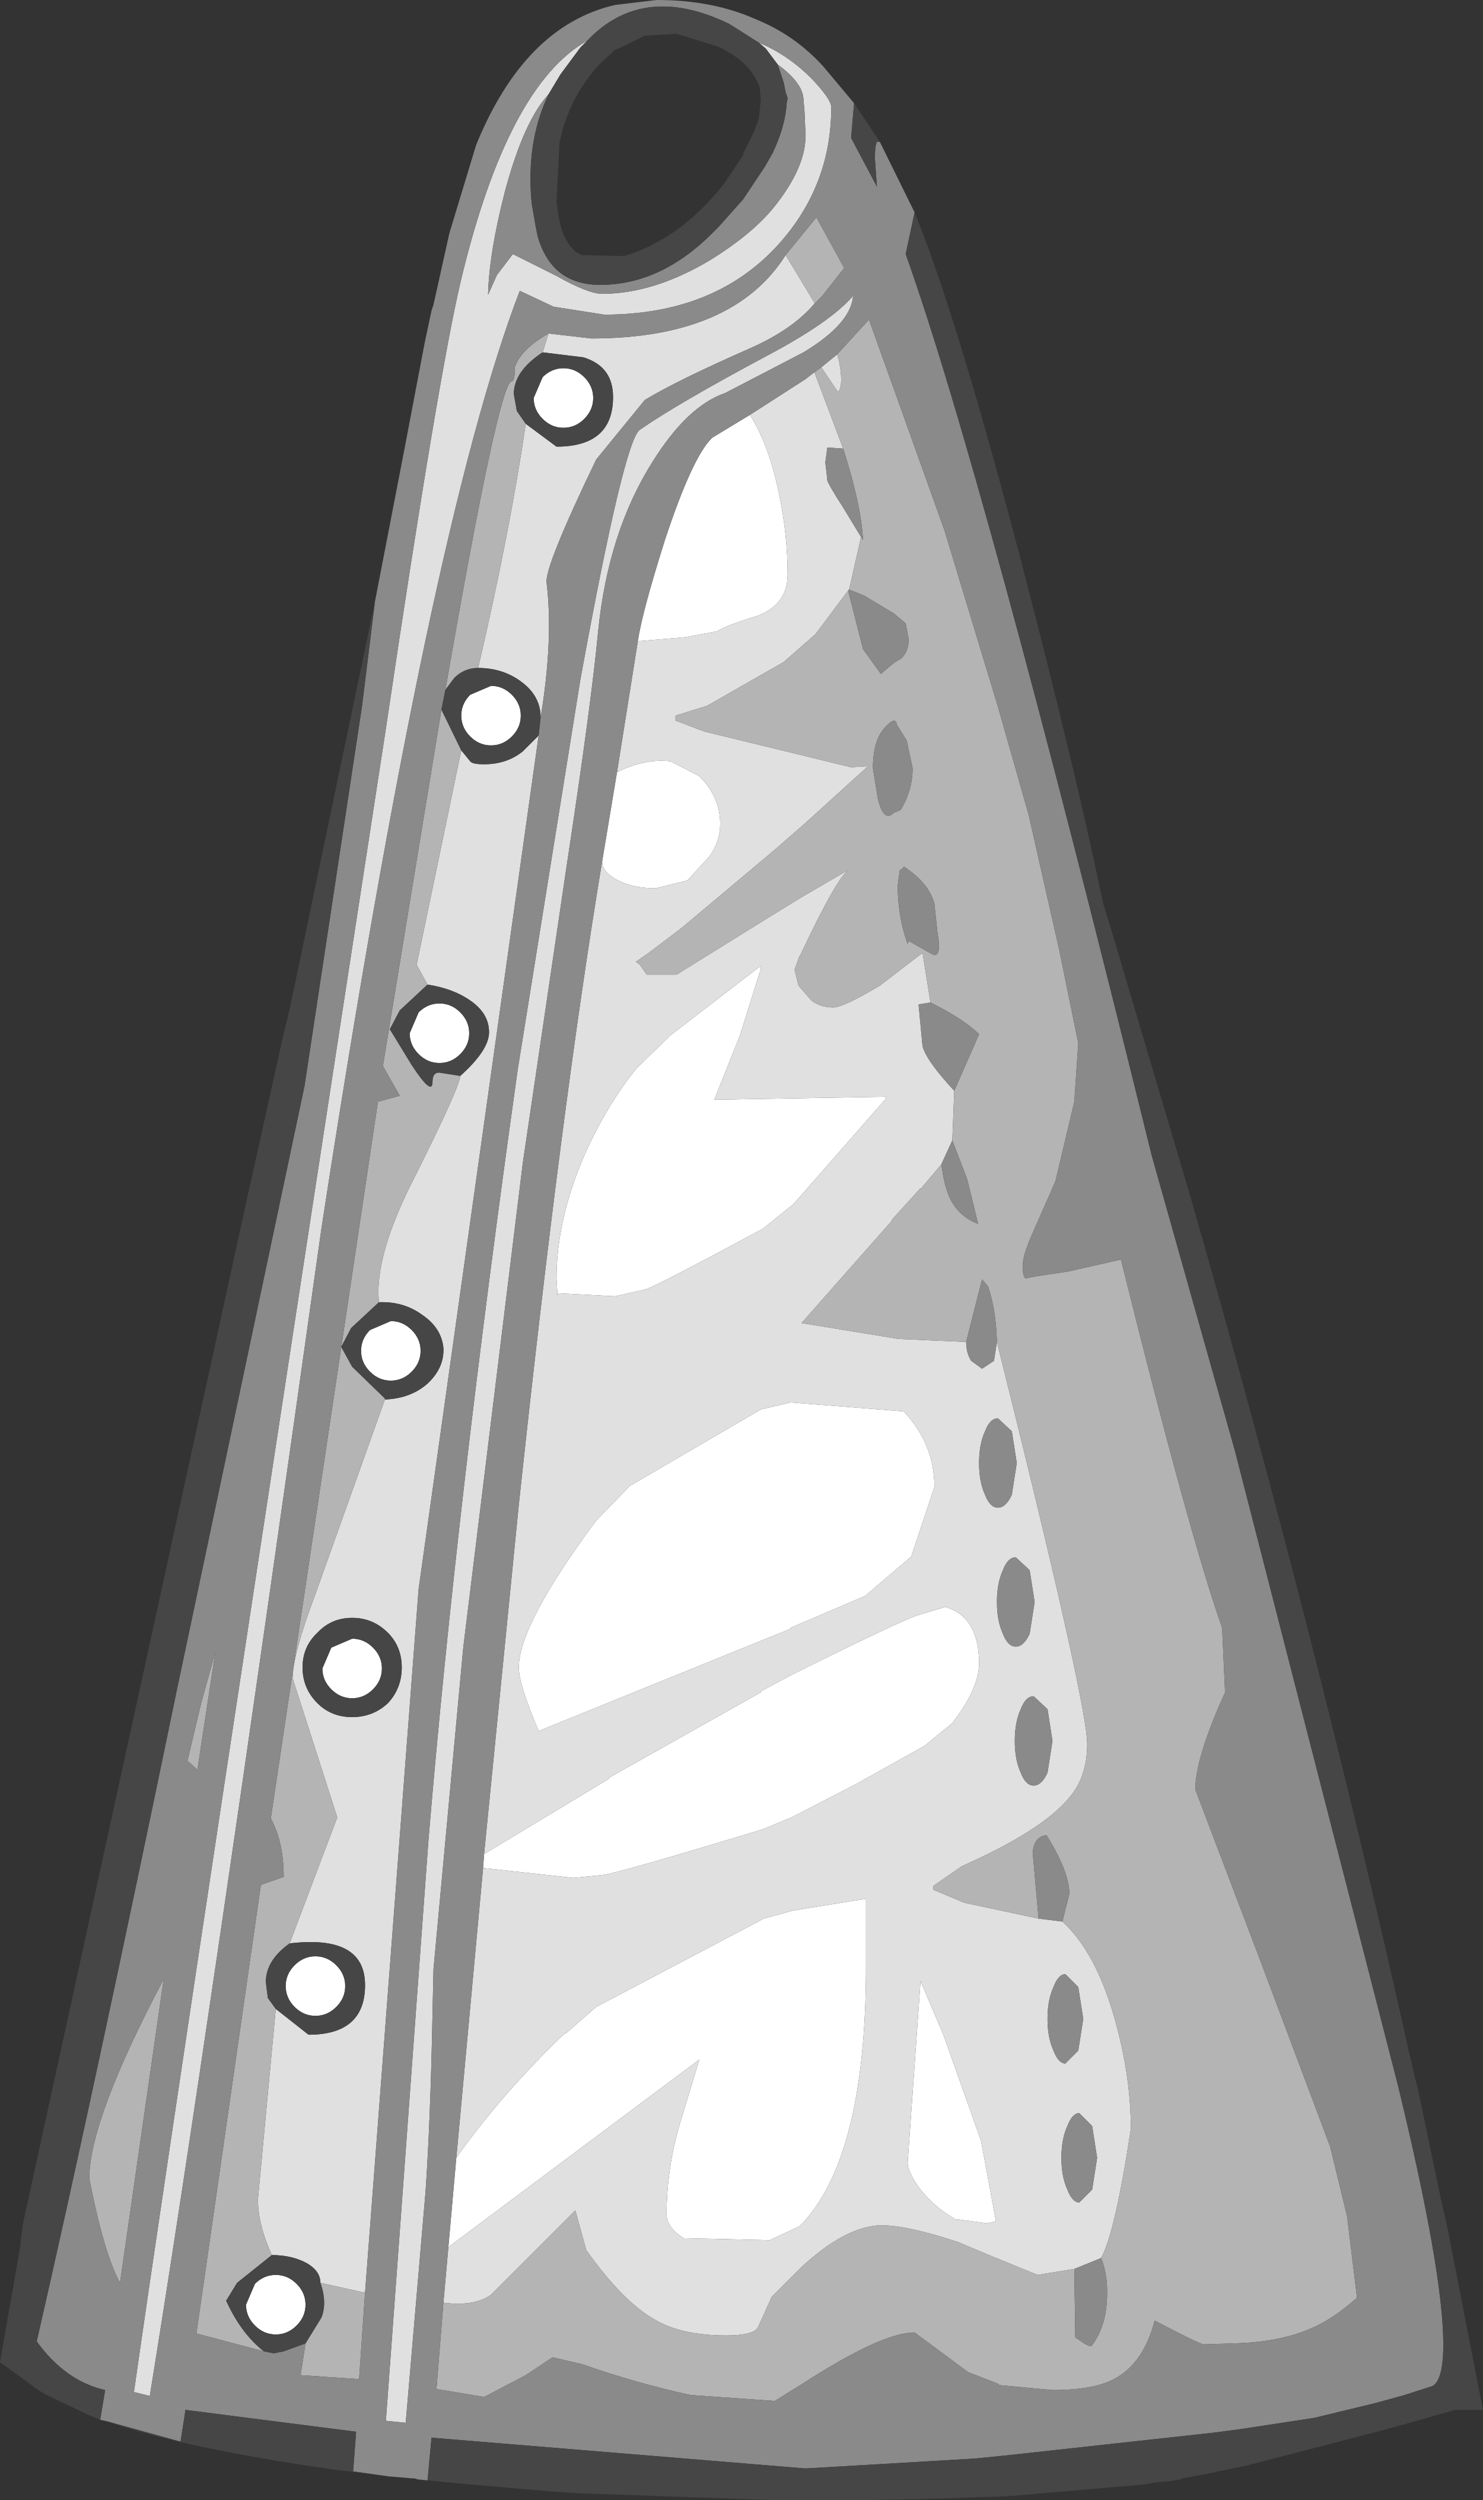 <?xml version="1.0" encoding="UTF-8" standalone="no"?>
<svg xmlns:ffdec="https://www.free-decompiler.com/flash" xmlns:xlink="http://www.w3.org/1999/xlink" ffdec:objectType="shape" height="125.95px" width="74.75px" xmlns="http://www.w3.org/2000/svg">
  <rect width="100%" height="100%" fill="#333333" stroke="none"/>
  <g transform="matrix(1.0, 0.0, 0.0, 1.0, 33.8, 135.85)">
    <path d="M-11.2 -22.65 L-10.8 -27.15 Q-8.45 -30.45 -5.3 -33.45 L-5.3 -33.4 -3.75 -34.75 4.7 -39.2 6.15 -39.6 9.85 -40.2 9.85 -36.8 Q9.85 -27.05 6.5 -23.7 L5.0 -23.0 0.65 -23.1 Q-0.2 -23.65 -0.2 -24.3 -0.2 -26.8 0.6 -29.3 L1.45 -32.1 -11.2 -22.65 M-9.45 -41.75 L-9.4 -42.45 -3.1 -46.25 -3.1 -46.3 4.55 -50.6 4.55 -50.65 6.05 -51.45 Q10.85 -53.85 12.35 -54.45 L13.85 -54.9 Q15.55 -54.4 15.55 -52.05 15.55 -50.8 14.2 -49.05 L12.8 -47.9 9.3 -45.95 6.1 -44.3 4.65 -43.7 Q-2.6 -41.5 -3.4 -41.4 L-4.9 -41.25 -9.45 -41.75 M-3.45 -92.45 L-2.7 -96.95 Q-1.3 -97.65 0.0 -97.5 L1.45 -96.75 Q2.5 -95.7 2.5 -94.35 2.5 -93.45 1.95 -92.7 L0.85 -91.5 -0.75 -91.1 Q-1.85 -91.1 -2.65 -91.5 -3.45 -91.9 -3.45 -92.45 M-1.65 -103.55 Q-1.45 -104.95 -0.3 -108.6 1.1 -112.85 2.1 -113.8 L4.0 -114.95 Q4.95 -113.45 5.45 -111.05 5.9 -108.95 5.9 -106.9 5.9 -105.45 4.45 -104.85 2.8 -104.35 2.35 -104.05 L0.75 -103.75 -1.65 -103.55 M10.85 -80.6 L10.85 -80.5 6.2 -75.2 4.65 -73.95 Q-0.65 -71.1 -1.25 -70.9 L-2.8 -70.55 -5.65 -70.7 -5.7 -70.6 -5.75 -71.45 Q-5.75 -74.45 -4.3 -77.75 -3.2 -80.2 -1.7 -82.05 L0.0 -83.7 4.55 -87.2 4.55 -87.05 3.5 -83.7 2.2 -80.45 10.85 -80.6 M6.05 -65.2 L11.75 -64.75 Q13.3 -63.1 13.3 -60.95 L12.15 -57.5 12.15 -57.45 9.8 -55.45 6.05 -53.85 6.05 -53.8 -6.65 -48.65 Q-7.65 -51.0 -7.65 -51.85 -7.65 -54.0 -3.75 -59.25 L-2.05 -61.0 4.55 -64.85 6.05 -65.2 M14.45 -24.0 Q13.2 -24.7 12.45 -25.75 11.95 -26.5 11.95 -26.9 L12.6 -36.05 13.75 -33.35 15.65 -28.0 16.4 -23.95 15.95 -23.85 14.45 -24.05 14.45 -24.0 M-5.4 -117.3 Q-4.8 -117.3 -4.35 -116.85 -3.9 -116.4 -3.9 -115.8 -3.9 -115.2 -4.35 -114.75 -4.8 -114.3 -5.4 -114.3 -6.0 -114.3 -6.45 -114.75 -6.9 -115.2 -6.9 -115.8 L-6.45 -116.85 Q-6.0 -117.3 -5.4 -117.3 M-9.05 -101.3 Q-8.45 -101.3 -8.0 -100.85 -7.55 -100.4 -7.55 -99.8 -7.55 -99.2 -8.0 -98.75 -8.45 -98.3 -9.05 -98.3 -9.65 -98.3 -10.1 -98.75 -10.55 -99.2 -10.55 -99.8 -10.55 -100.4 -10.1 -100.85 L-9.05 -101.3 M-10.15 -83.8 Q-10.15 -83.2 -10.6 -82.75 -11.05 -82.3 -11.65 -82.3 -12.25 -82.3 -12.7 -82.75 -13.15 -83.2 -13.15 -83.8 L-12.7 -84.85 Q-12.25 -85.3 -11.65 -85.3 -11.05 -85.3 -10.6 -84.85 -10.15 -84.4 -10.15 -83.8 M-13.05 -68.85 Q-12.6 -68.4 -12.6 -67.8 -12.6 -67.2 -13.05 -66.75 -13.5 -66.3 -14.1 -66.3 -14.7 -66.3 -15.15 -66.75 -15.6 -67.2 -15.6 -67.8 -15.6 -68.4 -15.15 -68.85 L-14.1 -69.3 Q-13.5 -69.3 -13.05 -68.85 M-17.1 -52.85 L-16.05 -53.3 Q-15.45 -53.3 -15.0 -52.85 -14.55 -52.4 -14.55 -51.8 -14.55 -51.2 -15.0 -50.75 -15.45 -50.3 -16.05 -50.3 -16.65 -50.3 -17.1 -50.75 -17.55 -51.2 -17.55 -51.8 L-17.1 -52.85 M-19.4 -35.8 Q-19.4 -36.4 -18.95 -36.85 -18.5 -37.3 -17.9 -37.3 -17.3 -37.3 -16.85 -36.85 -16.4 -36.4 -16.4 -35.8 -16.4 -35.2 -16.85 -34.75 -17.3 -34.3 -17.9 -34.3 -18.5 -34.3 -18.95 -34.75 -19.4 -35.2 -19.4 -35.8 M-21.4 -19.75 L-20.95 -20.8 Q-20.5 -21.25 -19.9 -21.25 -19.3 -21.25 -18.85 -20.8 -18.4 -20.35 -18.4 -19.75 -18.4 -19.15 -18.85 -18.7 -19.3 -18.25 -19.9 -18.25 -20.5 -18.25 -20.95 -18.7 -21.4 -19.15 -21.4 -19.75" fill="#ffffff" fill-rule="evenodd" stroke="none"/>
    <path d="M5.4 -132.6 L4.8 -133.4 4.45 -133.7 Q5.9 -133.1 7.1 -131.9 8.1 -130.85 8.1 -130.45 8.1 -126.5 5.45 -123.55 2.25 -120.0 -3.35 -120.0 L-5.9 -120.4 -7.6 -121.2 Q-12.15 -109.4 -17.6 -73.95 -23.45 -32.4 -26.25 -15.15 L-27.05 -15.35 Q-24.2 -35.25 -14.35 -99.15 -11.7 -117.0 -10.55 -121.8 -8.2 -131.55 -4.2 -133.8 L-4.35 -133.65 -4.55 -133.45 -5.55 -132.1 -6.15 -131.1 Q-7.4 -129.75 -8.35 -126.2 -9.15 -123.1 -9.2 -121.0 L-8.75 -122.0 -7.95 -123.05 -5.75 -121.95 Q-4.15 -121.05 -3.45 -121.05 -0.85 -121.05 2.0 -122.75 4.1 -124.05 5.2 -125.4 6.85 -127.45 6.8 -129.1 L6.75 -130.25 6.7 -130.8 Q6.7 -131.65 5.4 -132.6 M7.25 -120.55 Q6.15 -119.25 4.0 -118.3 0.35 -116.7 -1.3 -115.7 L-3.75 -112.7 Q-6.35 -107.3 -6.25 -106.5 -5.9 -103.65 -6.55 -99.7 -6.55 -100.75 -7.45 -101.45 -8.4 -102.2 -9.7 -102.2 -8.1 -109.05 -7.3 -114.5 L-5.75 -113.35 Q-2.9 -113.35 -2.9 -115.85 -2.9 -117.4 -4.4 -117.85 L-6.45 -118.1 -6.15 -119.05 -4.0 -118.8 Q3.15 -118.8 5.8 -123.0 L7.25 -120.6 7.25 -120.55 M-6.65 -98.8 L-12.7 -55.8 -15.4 -20.35 -17.65 -20.85 Q-17.65 -21.45 -18.35 -21.85 -19.1 -22.25 -20.1 -22.25 -20.8 -23.8 -20.8 -25.05 L-19.9 -34.65 -18.25 -33.35 Q-15.4 -33.35 -15.4 -35.85 -15.4 -38.4 -19.2 -37.95 L-16.8 -44.3 -19.05 -51.3 Q-19.05 -52.5 -17.9 -55.55 L-14.4 -65.35 Q-13.1 -65.4 -12.25 -66.15 -11.4 -66.95 -11.45 -67.95 -11.55 -68.95 -12.5 -69.6 -13.45 -70.3 -14.7 -70.25 -14.95 -72.6 -12.85 -76.65 -10.65 -81.05 -10.6 -81.65 -9.15 -82.95 -9.15 -83.85 -9.15 -84.8 -10.1 -85.45 -10.95 -86.05 -12.25 -86.25 L-12.8 -87.25 -10.55 -98.05 -10.1 -97.5 Q-10.0 -97.35 -9.4 -97.35 -8.25 -97.35 -7.45 -98.0 L-6.65 -98.8 M8.4 -118.0 L8.45 -117.8 8.45 -117.85 Q8.75 -116.5 8.45 -116.1 L8.3 -116.3 7.6 -117.35 8.4 -118.0 M7.25 -117.1 L8.7 -113.25 8.0 -113.3 7.9 -113.3 7.8 -112.55 7.9 -111.7 7.9 -111.65 Q7.95 -111.45 8.75 -110.2 L9.6 -108.8 9.0 -106.15 8.95 -106.1 7.3 -103.9 5.7 -102.5 1.85 -100.3 0.25 -99.8 0.25 -99.55 1.7 -99.0 9.1 -97.2 9.95 -97.25 6.75 -94.35 5.2 -93.0 0.55 -89.1 -1.1 -87.85 -1.75 -87.4 -1.55 -87.25 -1.2 -86.75 0.3 -86.75 5.05 -89.7 6.6 -90.65 9.0 -92.05 Q8.4 -91.7 6.5 -87.65 L6.5 -87.7 6.25 -87.0 6.45 -86.2 7.1 -85.45 Q7.55 -85.1 8.2 -85.1 8.7 -85.1 10.55 -86.2 L12.7 -87.85 13.1 -85.35 12.5 -85.25 12.7 -83.15 Q12.9 -82.4 14.3 -80.9 L14.2 -78.4 13.65 -77.2 12.6 -75.95 12.6 -76.0 11.15 -74.4 11.15 -74.35 6.6 -69.2 11.5 -68.4 14.9 -68.25 Q14.9 -67.7 15.15 -67.3 L15.7 -66.9 16.3 -67.3 16.45 -68.25 Q21.0 -50.05 21.0 -48.0 21.0 -46.35 20.1 -45.3 18.75 -43.65 14.7 -41.85 L13.25 -40.85 13.25 -40.65 14.8 -40.0 18.55 -39.2 19.75 -39.05 Q21.45 -37.5 22.4 -34.1 23.2 -31.25 23.2 -28.6 22.4 -23.35 21.7 -22.1 L20.35 -21.55 18.5 -21.25 16.05 -22.25 14.5 -22.9 Q11.95 -23.75 10.6 -23.75 8.8 -23.7 6.55 -21.6 L5.1 -20.15 4.4 -18.6 Q4.15 -18.2 2.8 -18.2 0.55 -18.2 -0.8 -19.0 -2.4 -19.9 -4.25 -22.5 L-4.8 -24.5 -5.75 -23.55 -9.05 -20.25 Q-9.9 -19.65 -11.45 -19.85 L-11.2 -22.65 1.45 -32.1 0.6 -29.3 Q-0.2 -26.8 -0.2 -24.3 -0.2 -23.65 0.65 -23.1 L5.0 -23.0 6.5 -23.7 Q9.85 -27.05 9.85 -36.8 L9.85 -40.2 6.15 -39.6 4.7 -39.2 -3.75 -34.75 -5.3 -33.4 -5.3 -33.45 Q-8.45 -30.45 -10.8 -27.15 L-9.45 -41.75 -4.9 -41.25 -3.4 -41.4 Q-2.6 -41.5 4.65 -43.7 L6.1 -44.3 9.3 -45.95 12.8 -47.9 14.2 -49.05 Q15.55 -50.8 15.55 -52.05 15.55 -54.4 13.85 -54.9 L12.35 -54.45 Q10.85 -53.85 6.05 -51.45 L4.55 -50.65 4.55 -50.6 -3.1 -46.3 -3.1 -46.25 -9.4 -42.45 -7.65 -60.05 Q-5.5 -80.15 -3.45 -92.45 -3.45 -91.9 -2.65 -91.5 -1.85 -91.1 -0.75 -91.1 L0.85 -91.5 1.95 -92.7 Q2.5 -93.45 2.5 -94.35 2.5 -95.7 1.45 -96.75 L0.0 -97.5 Q-1.3 -97.65 -2.7 -96.95 L-1.65 -103.55 0.75 -103.75 2.35 -104.05 Q2.8 -104.35 4.45 -104.85 5.9 -105.45 5.9 -106.9 5.9 -108.95 5.45 -111.05 4.95 -113.45 4.0 -114.95 L6.8 -116.75 7.25 -117.1 M6.7 -118.1 L2.75 -116.05 Q0.85 -115.4 -0.9 -112.6 -3.15 -109.05 -3.65 -104.05 -4.0 -100.35 -5.25 -92.15 L-7.45 -77.25 -10.45 -52.85 -11.95 -36.65 -12.0 -34.4 Q-12.1 -29.1 -12.35 -25.45 L-13.35 -13.8 -14.35 -13.9 -12.2 -43.2 Q-10.8 -60.0 -7.7 -82.0 L-4.55 -101.6 Q-2.35 -113.65 -1.55 -114.2 0.4 -115.55 4.9 -117.95 8.1 -119.65 9.2 -120.95 9.1 -119.55 6.7 -118.1 M10.85 -80.6 L2.2 -80.45 3.5 -83.7 4.55 -87.05 4.55 -87.2 0.0 -83.7 -1.7 -82.05 Q-3.2 -80.2 -4.3 -77.75 -5.75 -74.45 -5.75 -71.45 L-5.7 -70.6 -5.65 -70.7 -2.8 -70.55 -1.25 -70.9 Q-0.65 -71.1 4.65 -73.95 L6.2 -75.2 10.85 -80.5 10.85 -80.6 M17.45 -62.15 L17.2 -63.75 16.5 -64.4 Q16.1 -64.4 15.85 -63.75 15.55 -63.1 15.55 -62.15 15.55 -61.2 15.85 -60.55 16.1 -59.9 16.5 -59.9 16.9 -59.9 17.2 -60.55 L17.45 -62.15 M6.05 -65.2 L4.55 -64.85 -2.05 -61.0 -3.75 -59.25 Q-7.65 -54.0 -7.65 -51.85 -7.65 -51.0 -6.65 -48.65 L6.05 -53.8 6.05 -53.85 9.8 -55.45 12.15 -57.45 12.15 -57.5 13.3 -60.95 Q13.3 -63.1 11.75 -64.75 L6.05 -65.2 M20.55 -32.55 L20.8 -34.15 20.55 -35.75 19.9 -36.4 Q19.55 -36.4 19.3 -35.75 19.0 -35.1 19.0 -34.15 19.0 -33.2 19.3 -32.55 19.55 -31.9 19.9 -31.9 L20.55 -32.55 M21.25 -25.55 L21.5 -27.15 21.25 -28.75 20.6 -29.4 Q20.25 -29.4 20.0 -28.75 19.7 -28.1 19.7 -27.15 19.7 -26.2 20.0 -25.55 20.25 -24.9 20.6 -24.9 L21.25 -25.55 M18.3 -50.4 Q17.9 -50.4 17.65 -49.75 17.35 -49.1 17.35 -48.15 17.35 -47.2 17.65 -46.55 17.9 -45.9 18.3 -45.9 18.7 -45.9 19.0 -46.55 L19.25 -48.15 19.0 -49.75 18.3 -50.4 M18.1 -56.75 L17.4 -57.4 Q17.0 -57.4 16.75 -56.75 16.45 -56.1 16.45 -55.15 16.45 -54.2 16.75 -53.55 17.0 -52.9 17.4 -52.9 17.8 -52.9 18.1 -53.55 L18.35 -55.15 18.1 -56.75 M14.45 -24.0 L14.45 -24.05 15.95 -23.85 16.4 -23.95 15.65 -28.0 13.75 -33.35 12.6 -36.05 11.95 -26.9 Q11.95 -26.5 12.45 -25.75 13.2 -24.7 14.45 -24.0 M-18.55 -51.85 Q-18.55 -50.8 -17.8 -50.05 -17.1 -49.35 -16.05 -49.35 -15.0 -49.35 -14.25 -50.05 -13.55 -50.8 -13.55 -51.85 -13.55 -52.9 -14.25 -53.6 -15.0 -54.35 -16.05 -54.35 -17.1 -54.35 -17.8 -53.6 -18.55 -52.9 -18.55 -51.85" fill="#e0e0e0" fill-rule="evenodd" stroke="none"/>
    <path d="M5.8 -123.0 L7.35 -124.9 8.75 -122.35 7.65 -120.95 7.25 -120.55 7.25 -120.6 5.8 -123.0 M-15.4 -20.35 L-15.7 -16.0 -18.65 -16.2 -18.4 -17.8 -17.6 -19.1 Q-17.3 -19.85 -17.65 -20.85 L-15.4 -20.35 M-20.5 -17.4 L-23.9 -18.3 -20.65 -40.9 -19.5 -41.3 Q-19.5 -43.05 -20.15 -44.25 L-14.75 -80.35 -13.65 -80.65 -14.5 -82.15 -11.55 -100.1 -10.55 -98.05 -12.8 -87.25 -12.25 -86.25 -13.65 -84.95 -14.15 -84.0 -13.05 -82.2 Q-12.0 -80.6 -12.0 -81.35 -12.0 -81.9 -11.55 -81.8 L-10.6 -81.65 Q-10.65 -81.05 -12.85 -76.65 -14.95 -72.6 -14.7 -70.25 L-16.1 -68.95 -16.6 -68.0 -16.05 -67.0 -14.4 -65.4 -14.4 -65.35 -17.9 -55.55 Q-19.05 -52.5 -19.05 -51.3 L-16.8 -44.3 -19.2 -37.95 Q-20.4 -37.1 -20.4 -36.0 L-20.3 -35.2 -19.9 -34.65 -20.8 -25.05 Q-20.8 -23.8 -20.1 -22.25 L-21.85 -20.85 -22.4 -19.95 Q-21.65 -18.3 -20.5 -17.4 M-11.35 -101.1 Q-8.65 -116.65 -8.0 -116.65 -7.85 -116.65 -7.85 -117.35 -7.55 -118.25 -6.15 -119.05 L-6.45 -118.1 Q-7.9 -117.15 -7.9 -116.0 L-7.75 -115.15 -7.3 -114.5 Q-8.1 -109.05 -9.7 -102.2 -10.4 -102.2 -10.9 -101.7 L-11.35 -101.1 M8.4 -118.0 L10.0 -119.75 13.8 -109.15 16.5 -100.25 18.05 -94.8 19.6 -87.95 20.55 -83.3 20.35 -80.35 19.4 -76.35 18.3 -73.85 Q17.75 -72.65 17.75 -72.1 17.75 -71.5 17.9 -71.45 L18.4 -71.55 20.05 -71.8 22.7 -72.4 Q26.15 -58.5 27.8 -53.85 L27.95 -50.6 Q26.45 -47.3 26.45 -45.7 L29.7 -37.15 33.25 -27.7 34.1 -24.2 34.6 -20.1 Q33.3 -18.95 32.15 -18.5 30.6 -17.85 28.35 -17.8 L26.85 -17.75 Q26.4 -17.9 24.4 -18.95 23.85 -16.8 22.35 -16.0 21.3 -15.45 19.25 -15.45 L16.55 -15.7 16.55 -15.75 15.0 -16.35 12.3 -18.35 Q10.65 -18.35 6.7 -15.8 L5.25 -14.9 1.0 -15.2 Q-1.75 -15.8 -4.45 -16.75 L-5.95 -17.1 -7.3 -16.2 -9.4 -15.1 -11.8 -15.5 -11.45 -19.85 Q-9.9 -19.65 -9.05 -20.25 L-5.75 -23.55 -4.8 -24.5 -4.25 -22.5 Q-2.4 -19.9 -0.8 -19.0 0.55 -18.2 2.8 -18.2 4.15 -18.2 4.4 -18.6 L5.1 -20.15 6.55 -21.6 Q8.8 -23.7 10.6 -23.75 11.95 -23.75 14.5 -22.9 L16.05 -22.25 18.5 -21.25 20.35 -21.55 20.4 -18.1 20.7 -17.9 Q20.95 -17.7 21.2 -17.65 21.95 -18.6 22.0 -20.1 22.05 -21.25 21.7 -22.1 22.4 -23.35 23.2 -28.6 23.2 -31.25 22.4 -34.1 21.45 -37.5 19.75 -39.05 L20.1 -40.45 Q20.1 -41.55 18.95 -43.4 18.35 -43.35 18.25 -42.55 L18.55 -39.2 14.8 -40.0 13.25 -40.65 13.25 -40.85 14.7 -41.85 Q18.75 -43.65 20.1 -45.3 21.0 -46.35 21.0 -48.0 21.0 -50.05 16.45 -68.25 16.4 -69.9 16.0 -71.05 L15.7 -71.4 14.9 -68.25 11.5 -68.4 6.6 -69.2 11.15 -74.35 11.15 -74.4 12.6 -76.0 12.6 -75.95 13.65 -77.2 Q13.8 -76.05 14.1 -75.45 14.55 -74.55 15.5 -74.2 L14.95 -76.45 14.2 -78.4 14.3 -80.9 15.55 -83.75 Q14.8 -84.5 13.1 -85.35 L12.7 -87.85 10.55 -86.2 Q8.7 -85.1 8.2 -85.1 7.55 -85.1 7.1 -85.45 L6.45 -86.2 6.25 -87.0 6.5 -87.7 6.5 -87.65 Q8.4 -91.7 9.0 -92.05 L6.6 -90.65 5.05 -89.7 0.3 -86.75 -1.2 -86.75 -1.55 -87.25 -1.75 -87.4 -1.1 -87.85 0.55 -89.1 5.2 -93.0 6.75 -94.35 9.95 -97.25 9.1 -97.2 1.7 -99.0 0.25 -99.55 0.25 -99.8 1.85 -100.3 5.7 -102.5 7.3 -103.9 8.95 -106.1 9.7 -103.15 10.6 -101.9 11.25 -102.45 11.65 -102.7 Q12.0 -103.05 12.0 -103.65 L11.85 -104.45 11.25 -104.95 9.75 -105.85 9.0 -106.15 9.6 -108.8 9.7 -108.65 Q9.6 -110.45 8.7 -113.25 L7.25 -117.1 7.6 -117.35 8.3 -116.3 8.45 -116.1 Q8.75 -116.5 8.45 -117.85 L8.45 -117.8 8.4 -118.0 M11.4 -99.35 Q11.35 -99.8 10.8 -99.2 10.2 -98.55 10.2 -97.15 L10.45 -95.6 Q10.75 -94.4 11.25 -94.9 L11.6 -95.05 Q12.2 -96.05 12.2 -97.15 L11.9 -98.55 11.4 -99.35 M11.75 -92.2 L11.75 -92.15 11.55 -92.0 11.45 -91.25 Q11.45 -89.65 11.95 -88.3 L12.0 -88.45 13.15 -87.8 Q13.7 -87.5 13.45 -88.9 L13.3 -90.3 Q13.05 -91.35 11.75 -92.2 M-22.95 -52.6 L-23.85 -46.7 -24.35 -47.15 -23.65 -50.1 -22.95 -52.6 M-25.55 -36.15 L-27.75 -20.85 Q-28.55 -22.3 -29.3 -26.1 -29.3 -29.05 -25.55 -36.15" fill="#b4b4b4" fill-rule="evenodd" stroke="none"/>
    <path d="M-6.15 -131.1 Q-7.3 -128.7 -7.0 -125.6 L-6.8 -124.45 -6.7 -123.95 Q-6.0 -121.5 -3.55 -121.5 -0.5 -121.5 2.1 -124.1 L2.4 -124.4 3.65 -125.8 4.75 -127.45 5.15 -128.15 Q5.8 -129.55 5.85 -130.65 L5.9 -130.9 5.8 -131.2 5.7 -131.7 5.4 -132.6 Q6.7 -131.65 6.7 -130.8 L6.75 -130.25 6.8 -129.1 Q6.85 -127.45 5.2 -125.4 4.1 -124.05 2.0 -122.75 -0.85 -121.05 -3.45 -121.05 -4.15 -121.05 -5.75 -121.95 L-7.95 -123.05 -8.75 -122.0 -9.2 -121.0 Q-9.15 -123.1 -8.35 -126.2 -7.4 -129.75 -6.15 -131.1 M4.45 -133.7 L2.95 -134.65 Q-1.4 -136.75 -4.2 -133.8 -8.2 -131.55 -10.55 -121.8 -11.7 -117.0 -14.35 -99.15 -24.2 -35.25 -27.05 -15.35 L-26.25 -15.15 Q-23.45 -32.4 -17.6 -73.95 -12.15 -109.4 -7.6 -121.2 L-5.9 -120.4 -3.35 -120.0 Q2.25 -120.0 5.45 -123.55 8.1 -126.5 8.1 -130.45 8.1 -130.85 7.1 -131.9 5.9 -133.1 4.45 -133.7 M-14.9 -105.55 L-13.4 -113.3 -12.4 -118.55 -12.05 -120.2 -11.95 -120.5 -11.15 -124.1 -9.8 -128.55 Q-7.35 -134.55 -2.8 -135.6 L-0.7 -135.85 Q2.1 -135.85 4.25 -134.9 6.25 -134.1 7.7 -132.5 L9.25 -130.65 9.1 -128.9 10.4 -126.45 10.3 -127.85 Q10.3 -128.85 10.5 -128.7 L10.55 -128.7 12.3 -125.15 11.85 -123.05 Q15.75 -112.15 24.25 -77.65 L28.45 -62.75 36.65 -30.85 Q38.95 -21.4 38.95 -17.75 38.95 -15.95 38.4 -15.65 L37.0 -15.2 35.55 -14.8 32.45 -14.05 28.85 -13.5 27.35 -13.3 16.85 -12.15 15.35 -12.0 6.8 -11.5 -12.05 -13.05 -12.25 -10.9 -12.75 -10.95 -12.9 -11.0 -13.0 -11.0 -14.2 -11.1 -16.0 -11.35 -15.85 -13.35 -24.45 -14.45 -24.7 -12.85 -28.5 -13.9 -28.75 -13.95 -28.5 -15.45 Q-30.5 -15.9 -31.95 -17.9 -29.15 -30.1 -24.9 -50.65 L-18.45 -81.15 -15.55 -100.3 -14.9 -105.55 M7.25 -120.55 L7.65 -120.95 8.75 -122.35 7.35 -124.9 5.8 -123.0 Q3.15 -118.8 -4.0 -118.8 L-6.15 -119.05 Q-7.55 -118.25 -7.85 -117.35 -7.85 -116.65 -8.0 -116.65 -8.65 -116.65 -11.35 -101.1 L-11.45 -100.6 -11.55 -100.1 -14.5 -82.15 -13.65 -80.65 -14.75 -80.35 -20.15 -44.25 Q-19.5 -43.05 -19.5 -41.3 L-20.65 -40.9 -23.9 -18.3 -20.5 -17.4 -20.0 -17.3 -19.5 -17.4 -18.4 -17.8 -18.65 -16.2 -15.7 -16.0 -15.4 -20.35 -12.7 -55.8 -6.65 -98.8 -6.55 -99.7 Q-5.9 -103.65 -6.25 -106.5 -6.35 -107.3 -3.75 -112.7 L-1.3 -115.7 Q0.35 -116.7 4.0 -118.3 6.15 -119.25 7.25 -120.55 M-11.45 -19.85 L-11.8 -15.5 -9.4 -15.1 -7.3 -16.2 -5.95 -17.1 -4.45 -16.75 Q-1.75 -15.8 1.0 -15.2 L5.25 -14.9 6.7 -15.8 Q10.65 -18.35 12.3 -18.35 L15.0 -16.35 16.55 -15.75 16.55 -15.7 19.25 -15.45 Q21.3 -15.45 22.35 -16.0 23.85 -16.8 24.4 -18.95 26.4 -17.9 26.85 -17.75 L28.35 -17.8 Q30.6 -17.85 32.15 -18.5 33.3 -18.95 34.6 -20.1 L34.1 -24.2 33.25 -27.7 29.7 -37.15 26.45 -45.7 Q26.45 -47.3 27.95 -50.6 L27.8 -53.85 Q26.15 -58.5 22.7 -72.4 L20.05 -71.8 18.4 -71.55 17.9 -71.45 Q17.75 -71.5 17.75 -72.1 17.75 -72.65 18.3 -73.85 L19.4 -76.35 20.35 -80.35 20.55 -83.3 19.6 -87.95 18.05 -94.8 16.5 -100.25 13.8 -109.15 10.0 -119.75 8.4 -118.0 7.6 -117.35 7.25 -117.1 6.8 -116.75 4.0 -114.95 2.1 -113.8 Q1.1 -112.85 -0.3 -108.6 -1.45 -104.95 -1.65 -103.55 L-2.7 -96.95 -3.45 -92.45 Q-5.5 -80.15 -7.65 -60.05 L-9.4 -42.45 -9.45 -41.75 -10.8 -27.15 -11.2 -22.65 -11.45 -19.85 M8.7 -113.25 Q9.6 -110.45 9.7 -108.65 L9.6 -108.8 8.75 -110.2 Q7.95 -111.45 7.9 -111.65 L7.9 -111.7 7.8 -112.55 7.9 -113.3 8.0 -113.3 8.7 -113.25 M9.0 -106.15 L9.75 -105.85 11.25 -104.95 11.85 -104.45 12.0 -103.65 Q12.0 -103.05 11.65 -102.7 L11.25 -102.45 10.6 -101.9 9.7 -103.15 8.95 -106.1 9.0 -106.15 M13.1 -85.35 Q14.8 -84.5 15.55 -83.75 L14.3 -80.9 Q12.9 -82.4 12.7 -83.15 L12.5 -85.25 13.1 -85.35 M14.2 -78.4 L14.95 -76.45 15.5 -74.2 Q14.55 -74.55 14.1 -75.45 13.8 -76.05 13.65 -77.2 L14.2 -78.4 M14.9 -68.25 L15.7 -71.4 16.0 -71.05 Q16.4 -69.9 16.45 -68.25 L16.3 -67.3 15.7 -66.9 15.15 -67.3 Q14.9 -67.7 14.9 -68.25 M18.55 -39.2 L18.25 -42.55 Q18.35 -43.35 18.95 -43.4 20.1 -41.55 20.1 -40.45 L19.75 -39.05 18.55 -39.2 M21.7 -22.1 Q22.05 -21.25 22.0 -20.1 21.95 -18.6 21.2 -17.65 20.95 -17.7 20.7 -17.9 L20.4 -18.1 20.35 -21.55 21.7 -22.1 M6.7 -118.1 Q9.1 -119.55 9.2 -120.95 8.1 -119.65 4.9 -117.95 0.4 -115.55 -1.55 -114.2 -2.35 -113.65 -4.55 -101.6 L-7.7 -82.0 Q-10.8 -60.0 -12.2 -43.2 L-14.35 -13.9 -13.35 -13.8 -12.35 -25.45 Q-12.1 -29.1 -12.0 -34.4 L-11.95 -36.65 -10.45 -52.85 -7.45 -77.25 -5.25 -92.15 Q-4.0 -100.35 -3.65 -104.05 -3.15 -109.05 -0.9 -112.6 0.85 -115.4 2.75 -116.05 L6.7 -118.1 M11.4 -99.35 L11.9 -98.55 12.2 -97.15 Q12.2 -96.05 11.6 -95.05 L11.25 -94.9 Q10.75 -94.4 10.45 -95.6 L10.2 -97.15 Q10.2 -98.55 10.8 -99.2 11.35 -99.8 11.4 -99.35 M11.75 -92.2 Q13.05 -91.35 13.3 -90.3 L13.45 -88.9 Q13.7 -87.5 13.15 -87.8 L12.0 -88.45 11.95 -88.3 Q11.45 -89.65 11.45 -91.25 L11.55 -92.0 11.75 -92.15 11.75 -92.2 M17.45 -62.15 L17.2 -60.55 Q16.9 -59.9 16.5 -59.9 16.1 -59.9 15.85 -60.55 15.55 -61.2 15.55 -62.15 15.55 -63.1 15.85 -63.75 16.1 -64.4 16.5 -64.4 L17.2 -63.75 17.45 -62.15 M18.1 -56.75 L18.35 -55.15 18.1 -53.55 Q17.8 -52.9 17.4 -52.9 17.0 -52.9 16.75 -53.55 16.45 -54.2 16.45 -55.15 16.45 -56.1 16.75 -56.75 17.0 -57.4 17.4 -57.4 L18.1 -56.75 M18.3 -50.4 L19.0 -49.75 19.25 -48.15 19.0 -46.55 Q18.7 -45.9 18.3 -45.9 17.9 -45.9 17.65 -46.55 17.35 -47.2 17.35 -48.15 17.35 -49.1 17.65 -49.75 17.9 -50.4 18.3 -50.4 M21.25 -25.55 L20.6 -24.9 Q20.25 -24.9 20.0 -25.55 19.7 -26.2 19.7 -27.15 19.7 -28.1 20.0 -28.75 20.25 -29.4 20.6 -29.4 L21.25 -28.75 21.5 -27.15 21.25 -25.55 M20.55 -32.55 L19.9 -31.9 Q19.55 -31.9 19.3 -32.55 19.0 -33.2 19.0 -34.15 19.0 -35.1 19.3 -35.75 19.55 -36.4 19.9 -36.4 L20.55 -35.75 20.8 -34.15 20.55 -32.55 M-22.95 -52.6 L-23.65 -50.1 -24.35 -47.15 -23.85 -46.7 -22.95 -52.6 M-25.55 -36.15 Q-29.3 -29.05 -29.3 -26.1 -28.55 -22.3 -27.75 -20.85 L-25.55 -36.15" fill="#8a8a8a" fill-rule="evenodd" stroke="none"/>
    <path d="M5.4 -132.6 L5.7 -131.7 5.8 -131.2 5.9 -130.9 5.85 -130.65 Q5.8 -129.55 5.15 -128.15 L4.75 -127.45 3.65 -125.8 2.4 -124.4 2.1 -124.1 Q-0.5 -121.5 -3.55 -121.5 -6.0 -121.5 -6.7 -123.95 L-6.8 -124.45 -7.0 -125.6 Q-7.3 -128.7 -6.15 -131.1 L-5.55 -132.1 -4.55 -133.45 -4.35 -133.65 -4.2 -133.8 Q-1.4 -136.75 2.95 -134.65 L4.45 -133.7 4.8 -133.4 5.4 -132.6 M9.25 -130.65 L10.55 -128.7 10.5 -128.7 Q10.3 -128.85 10.3 -127.85 L10.4 -126.45 9.1 -128.9 9.25 -130.65 M12.3 -125.15 L12.75 -124.0 Q14.7 -118.85 17.6 -107.85 20.45 -96.9 21.8 -90.35 L22.2 -89.05 26.15 -75.75 Q32.55 -53.45 37.25 -32.35 L37.35 -31.95 37.5 -31.25 37.65 -30.7 38.95 -24.5 39.0 -24.35 39.2 -23.4 40.8 -15.2 40.95 -14.45 39.55 -14.45 37.25 -13.8 35.8 -13.4 29.05 -11.65 27.85 -11.4 27.55 -11.35 27.4 -11.3 25.8 -11.0 25.7 -10.95 25.1 -10.85 24.4 -10.8 23.95 -10.7 17.0 -10.1 15.5 -10.05 Q11.75 -9.9 7.35 -9.9 L6.85 -9.9 5.4 -9.9 -4.65 -10.25 -6.15 -10.35 -10.7 -10.75 -12.25 -10.9 -12.05 -13.05 6.8 -11.5 15.35 -12.0 16.85 -12.15 27.35 -13.3 28.85 -13.5 32.45 -14.05 35.55 -14.8 37.0 -15.2 38.4 -15.65 Q38.95 -15.95 38.95 -17.75 38.95 -21.4 36.65 -30.85 L28.45 -62.75 24.25 -77.65 Q15.75 -112.15 11.85 -123.05 L12.3 -125.15 M-14.2 -11.1 L-15.3 -11.25 -16.6 -11.4 -17.0 -11.45 Q-24.45 -12.5 -28.5 -13.9 L-24.7 -12.85 -24.45 -14.45 -15.85 -13.35 -16.0 -11.35 -14.2 -11.1 M-28.75 -13.95 L-29.35 -14.2 -31.55 -15.25 -31.7 -15.35 -31.8 -15.4 -32.55 -15.95 -33.8 -16.85 -32.8 -22.55 -32.65 -23.8 -21.2 -76.15 -21.15 -76.35 -20.95 -77.25 -19.6 -83.35 -19.15 -85.25 -14.9 -105.55 -15.55 -100.3 -18.45 -81.15 -24.9 -50.65 Q-29.15 -30.1 -31.95 -17.9 -30.5 -15.9 -28.5 -15.45 L-28.75 -13.95 M4.5 -131.4 Q4.1 -132.7 2.4 -133.5 L0.3 -134.15 -1.3 -134.05 -2.85 -133.3 -3.6 -132.6 Q-5.15 -130.9 -5.6 -128.65 L-5.75 -125.7 -5.65 -125.0 Q-5.45 -123.7 -4.75 -123.15 L-4.5 -123.0 -2.35 -122.95 Q0.5 -123.8 2.7 -126.6 L3.7 -128.1 3.65 -128.1 4.2 -129.2 4.4 -129.75 4.45 -129.9 4.55 -130.85 4.5 -131.4 M-6.55 -99.7 L-6.65 -98.8 -7.45 -98.0 Q-8.25 -97.35 -9.4 -97.35 -10.0 -97.35 -10.1 -97.5 L-10.55 -98.05 -11.55 -100.1 -11.45 -100.6 -11.35 -101.1 -10.9 -101.7 Q-10.4 -102.2 -9.7 -102.2 -8.4 -102.2 -7.45 -101.45 -6.55 -100.75 -6.55 -99.7 M-18.4 -17.8 L-19.5 -17.4 -20.0 -17.3 -20.5 -17.4 Q-21.65 -18.3 -22.4 -19.95 L-21.85 -20.85 -20.1 -22.25 Q-19.1 -22.25 -18.35 -21.85 -17.65 -21.45 -17.65 -20.85 -17.3 -19.85 -17.6 -19.1 L-18.4 -17.8 M-6.45 -118.1 L-4.4 -117.85 Q-2.9 -117.4 -2.9 -115.85 -2.9 -113.35 -5.75 -113.35 L-7.3 -114.5 -7.75 -115.15 -7.9 -116.0 Q-7.9 -117.15 -6.45 -118.1 M-5.4 -117.3 Q-6.0 -117.3 -6.45 -116.85 L-6.9 -115.8 Q-6.9 -115.2 -6.45 -114.75 -6.0 -114.3 -5.4 -114.3 -4.8 -114.3 -4.35 -114.75 -3.9 -115.2 -3.9 -115.8 -3.9 -116.4 -4.35 -116.85 -4.8 -117.3 -5.4 -117.3 M-9.05 -101.3 L-10.1 -100.85 Q-10.55 -100.4 -10.55 -99.8 -10.55 -99.2 -10.1 -98.75 -9.65 -98.3 -9.05 -98.3 -8.45 -98.3 -8.0 -98.75 -7.55 -99.2 -7.55 -99.8 -7.55 -100.4 -8.0 -100.85 -8.45 -101.3 -9.05 -101.3 M-10.15 -83.8 Q-10.15 -84.4 -10.6 -84.85 -11.05 -85.3 -11.65 -85.3 -12.25 -85.3 -12.7 -84.85 L-13.15 -83.8 Q-13.15 -83.2 -12.7 -82.75 -12.25 -82.3 -11.65 -82.3 -11.05 -82.3 -10.6 -82.75 -10.15 -83.2 -10.15 -83.8 M-10.6 -81.65 L-11.55 -81.8 Q-12.0 -81.9 -12.0 -81.35 -12.0 -80.6 -13.05 -82.2 L-14.15 -84.0 -13.65 -84.95 -12.25 -86.25 Q-10.95 -86.05 -10.1 -85.45 -9.15 -84.8 -9.15 -83.85 -9.15 -82.95 -10.6 -81.65 M-14.7 -70.25 Q-13.45 -70.3 -12.5 -69.6 -11.55 -68.95 -11.45 -67.95 -11.4 -66.95 -12.25 -66.15 -13.1 -65.4 -14.4 -65.35 L-14.4 -65.4 -16.05 -67.0 -16.6 -68.0 -16.1 -68.95 -14.7 -70.25 M-19.2 -37.95 Q-15.4 -38.4 -15.4 -35.85 -15.4 -33.35 -18.25 -33.35 L-19.9 -34.65 -20.3 -35.2 -20.4 -36.0 Q-20.4 -37.1 -19.2 -37.95 M-13.05 -68.85 Q-13.5 -69.3 -14.1 -69.3 L-15.15 -68.85 Q-15.6 -68.4 -15.6 -67.8 -15.6 -67.2 -15.15 -66.75 -14.7 -66.3 -14.1 -66.3 -13.5 -66.3 -13.05 -66.75 -12.6 -67.2 -12.6 -67.8 -12.6 -68.4 -13.05 -68.85 M-18.55 -51.85 Q-18.55 -52.9 -17.8 -53.6 -17.1 -54.35 -16.05 -54.35 -15.0 -54.35 -14.25 -53.6 -13.55 -52.9 -13.55 -51.85 -13.55 -50.8 -14.25 -50.05 -15.0 -49.35 -16.05 -49.35 -17.1 -49.35 -17.8 -50.05 -18.55 -50.8 -18.55 -51.85 M-19.4 -35.8 Q-19.4 -35.2 -18.95 -34.75 -18.5 -34.3 -17.9 -34.3 -17.3 -34.3 -16.85 -34.75 -16.4 -35.2 -16.4 -35.8 -16.4 -36.4 -16.85 -36.85 -17.3 -37.3 -17.9 -37.3 -18.5 -37.3 -18.95 -36.85 -19.4 -36.4 -19.4 -35.8 M-17.1 -52.85 L-17.55 -51.8 Q-17.55 -51.2 -17.1 -50.75 -16.65 -50.3 -16.05 -50.3 -15.45 -50.3 -15.0 -50.75 -14.55 -51.2 -14.55 -51.8 -14.55 -52.4 -15.0 -52.85 -15.45 -53.3 -16.05 -53.3 L-17.1 -52.85 M-21.4 -19.75 Q-21.4 -19.15 -20.95 -18.7 -20.5 -18.25 -19.9 -18.25 -19.3 -18.25 -18.85 -18.7 -18.4 -19.15 -18.4 -19.75 -18.4 -20.35 -18.85 -20.8 -19.3 -21.25 -19.9 -21.25 -20.5 -21.25 -20.95 -20.8 L-21.4 -19.75" fill="#464646" fill-rule="evenodd" stroke="none"/>
  </g>
</svg>
